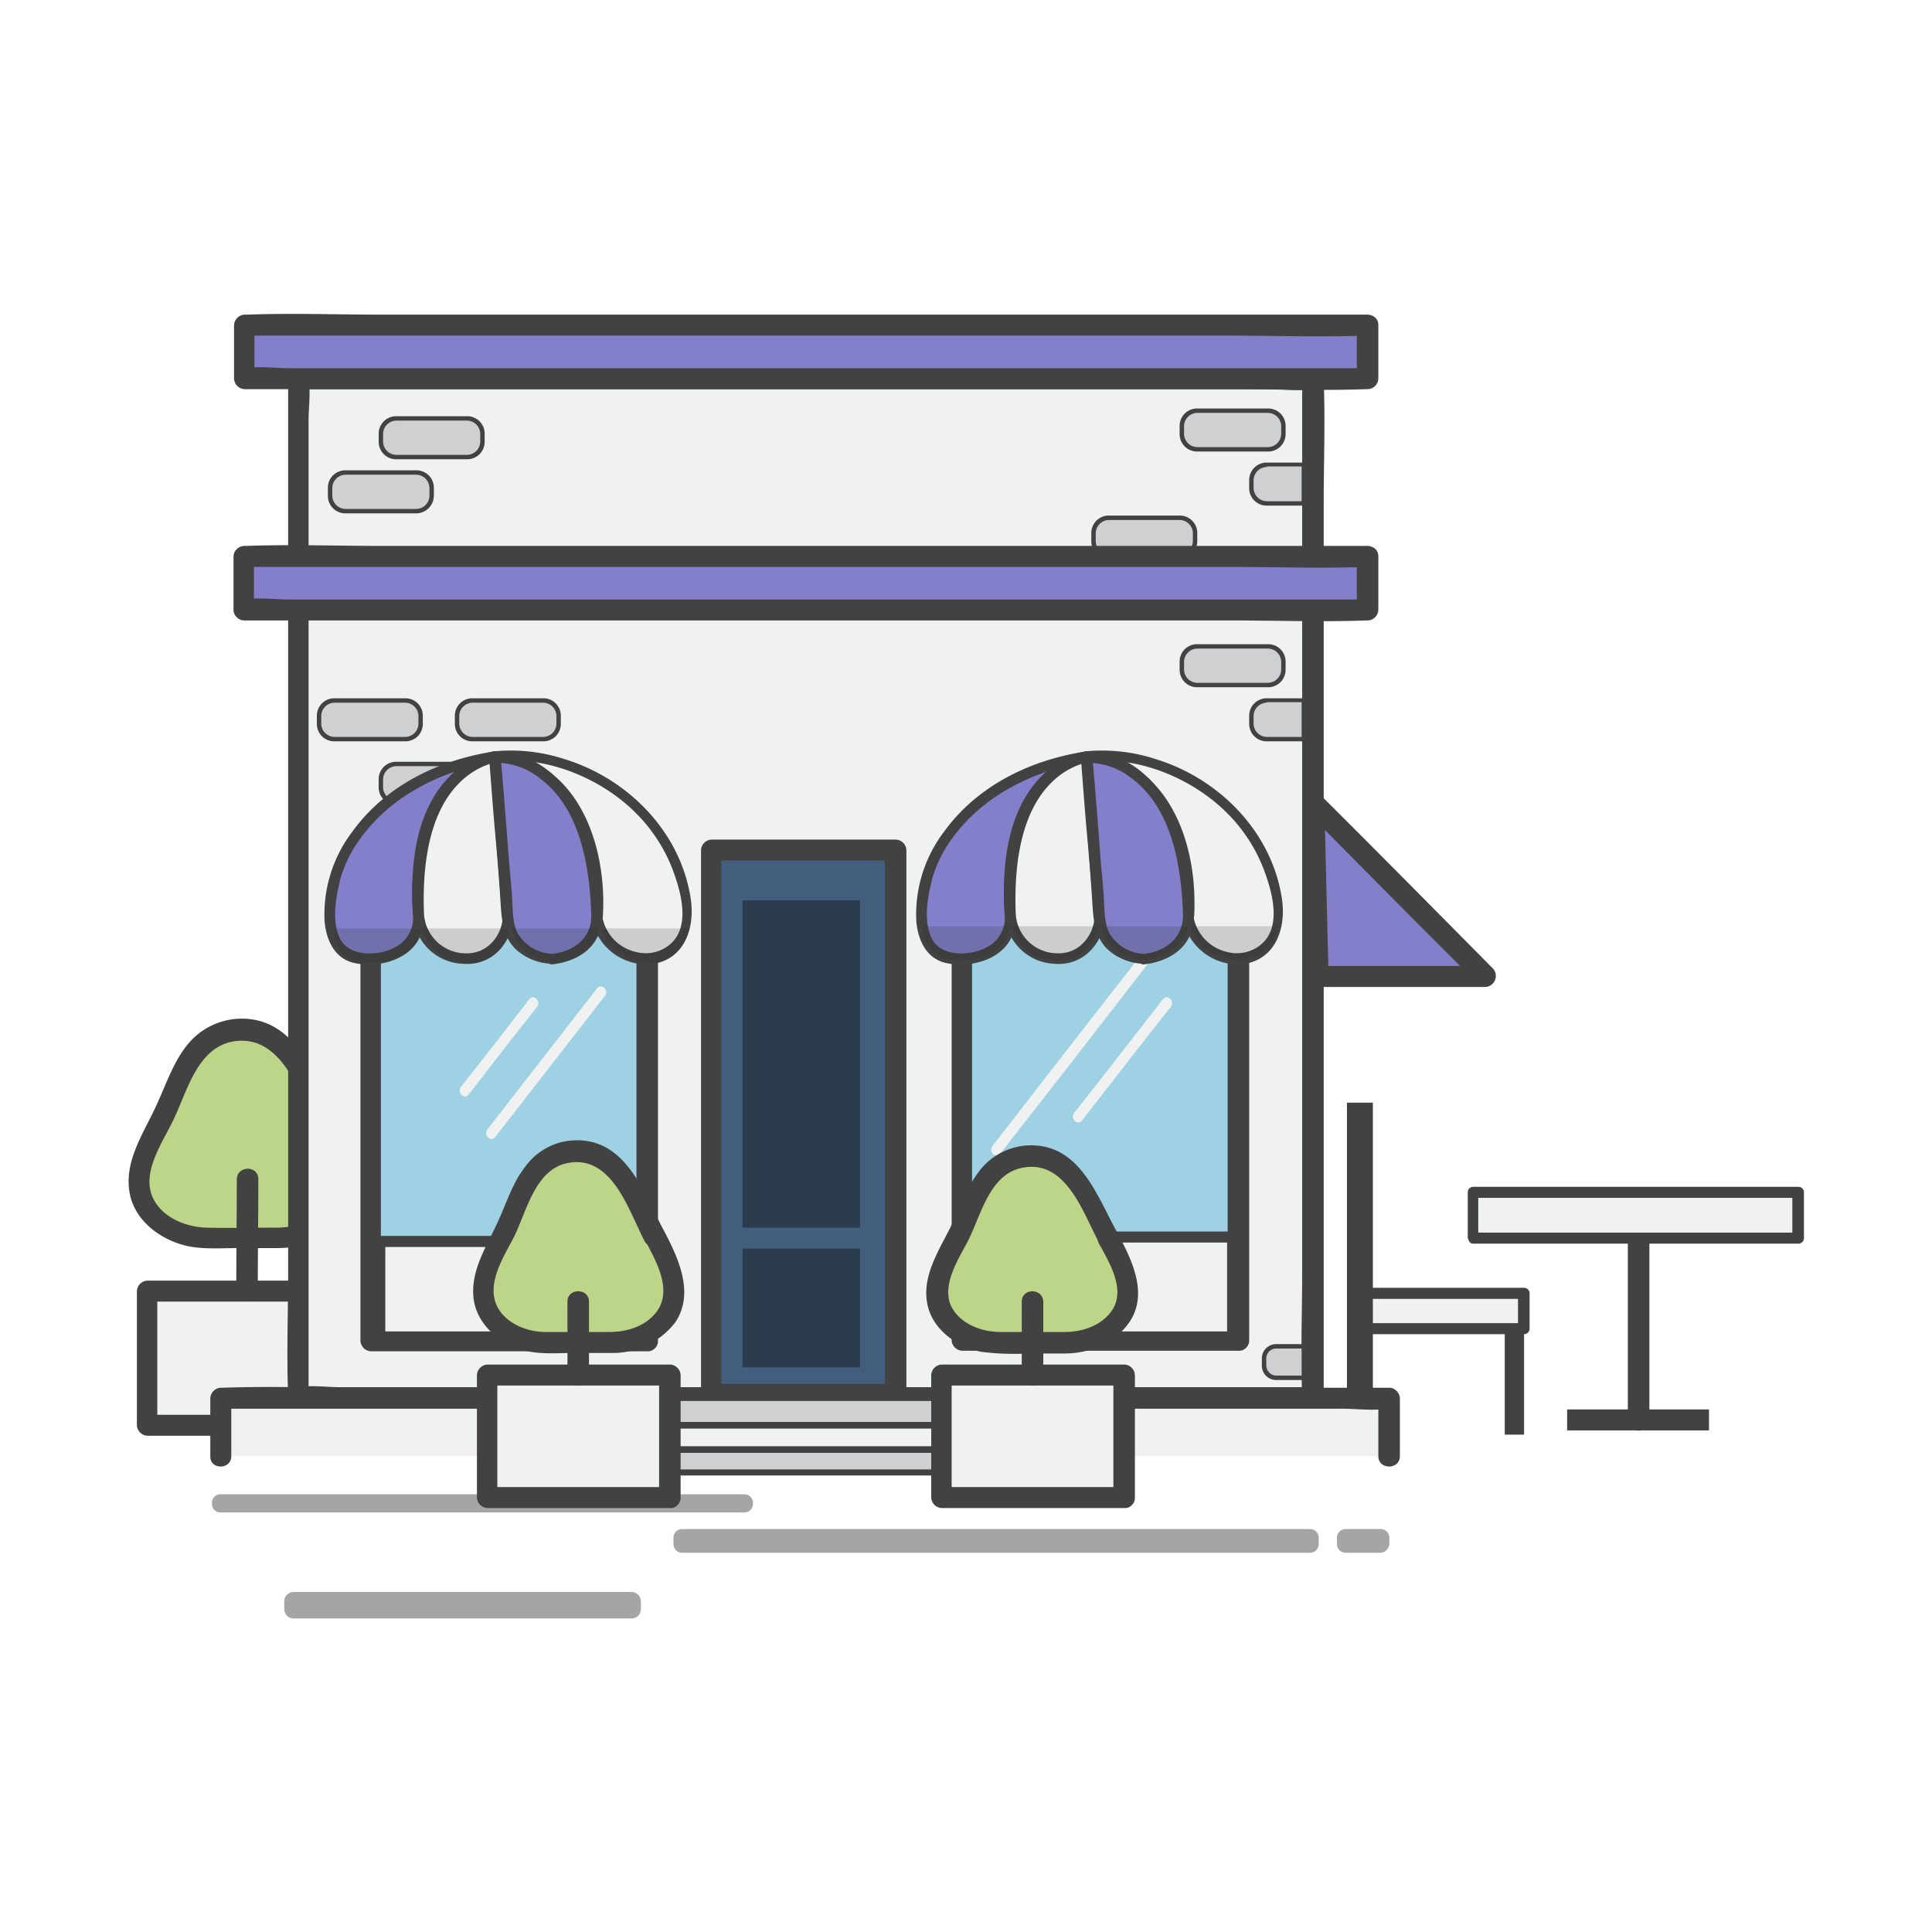 <svg id="Layer_1" data-name="Layer 1" xmlns="http://www.w3.org/2000/svg" viewBox="0 0 350 350"><defs><style>.cls-1{fill:#bcd589}.cls-2{fill:#424243}.cls-3{fill:#f0f1f1}.cls-4{opacity:.48}.cls-5{fill:#9ed1e3}.cls-7{fill:#837fcb}.cls-9{opacity:.18}.cls-10{fill:#272525}.cls-11{fill:#cfd0d2}</style></defs><path class="cls-1" d="M59.1 203.1c-3.2-5.9-6.7-16.8-15.4-16.6-9.7.2-11.2 10.3-14.6 16.6-2 3.7-4.1 7.7-3.8 11.8.4 5.5 6.4 9.3 12 9.3h13.6c5.6 0 11.7-3.8 12-9.3.3-4.1-1.8-8.1-3.8-11.8z"/><path class="cls-2" d="M60.8 202.1c-3.6-6.7-6.8-16.6-15.7-17.5a12.69 12.69 0 00-11.1 4.6c-2.6 3.2-3.9 7.2-5.6 10.9-2.3 5.1-6 10.2-4.9 16.1.9 4.8 5.3 8.2 9.9 9.4 3.1.8 6.6.5 9.8.5h7.1c4.8 0 9.7-1.7 12.6-5.7 4.3-5.7.9-12.7-2.1-18.3zm-1.3 16.5c-2.2 2.7-5.8 3.7-9.1 3.8-4.3 0-8.6.1-13 0-3.6-.1-7.7-1.7-9.5-5-2.5-4.6 1.3-10 3.3-14.1 2.7-5.3 4.4-13.8 11.5-14.7 8.5-1 11.6 9.7 14.8 15.6 2.2 4.1 5.6 10 2 14.4z"/><path class="cls-3" d="M26.6 233.9h36.3v24.3H26.6z"/><path class="cls-2" d="M62.9 256.3H26.6l1.9 1.9v-24.3l-1.9 1.9h36.3l-1.9-1.9v24.3c0 2.5 3.9 2.5 3.9 0v-24.3A2 2 0 0063 232H26.7a2 2 0 00-1.9 1.9v24.3a2 2 0 001.9 1.9H63c2.4.1 2.4-3.8-.1-3.8z"/><path class="cls-2" d="M42.9 213.6c0 6.8-.1 13.5-.1 20.3 0 2.5 3.9 2.5 3.9 0 0-6.8.1-13.5.1-20.3 0-2.5-3.8-2.5-3.9 0zm252 10.2v33.5c0 2.5 3.9 2.5 3.9 0v-33.5c-.1-2.5-3.9-2.5-3.9 0z"/><path class="cls-3" d="M266.9 216h58.9v8.3h-58.9z"/><path class="cls-2" d="M266.9 225.3h58.9a1 1 0 001-1V216a1 1 0 00-1-1h-58.9a1 1 0 00-1 1v8.3a1 1 0 001.9 0V216l-1 1h58.9l-1-1v8.3l1-1h-58.9c-1.1 0-1.1 2 .1 2zm17 30.03h25.7v3.8h-25.7z"/><path class="cls-3" d="M245.1 234.3h31v6.4h-31z"/><path class="cls-2" d="M245.1 241.7h31a1 1 0 001-1v-6.4a1 1 0 00-1-1h-31a1 1 0 00-1 1v6.4a1 1 0 001.9 0v-6.4l-1 1h31l-1-1v6.4l1-1h-31c-1.1 0-1.1 2 .1 2z"/><path class="cls-2" d="M244.01 199.76h4.7v60.2h-4.7zm28.59 40.74h3.5v19.4h-3.5z"/><g class="cls-4"><path class="cls-2" d="M114.4 293.2H53.2a1.69 1.69 0 01-1.7-1.7v-1.4a1.69 1.69 0 011.7-1.7h61.2a1.69 1.69 0 011.7 1.7v1.4a1.69 1.69 0 01-1.7 1.7z"/></g><path class="cls-3" d="M54 68.6h183.8v184.7H54z"/><path class="cls-2" d="M237.8 251.3H61.5c-2.3 0-4.9-.4-7.2 0H54l1.9 1.9V76.1c0-2.3.4-4.9 0-7.2v-.3L54 70.5h176.3c2.3 0 4.9.4 7.2 0h.3l-1.9-1.9v161.8c0 7.5-.3 15 0 22.5v.3c0 2.5 3.9 2.5 3.9 0V91.4c0-7.5.3-15 0-22.5v-.3a2 2 0 00-1.9-1.9H76.8c-7.4 0-14.9-.3-22.4 0h-.3a2 2 0 00-1.9 1.9v161.8c0 7.5-.3 15 0 22.5v.3a2 2 0 001.9 1.9h161.1c7.4 0 14.9.3 22.4 0h.3c2.4.1 2.4-3.8-.1-3.8z"/><path class="cls-3" d="M39.9 253.3h211.7v10.5H39.9z"/><path class="cls-2" d="M41.9 263.8v-10.5l-1.9 1.9h203c2.6 0 5.6.4 8.2 0h.4l-1.9-1.9v10.5c0 2.5 3.9 2.5 3.9 0v-10.5a2 2 0 00-1.9-1.9H66.1c-8.5 0-17.1-.3-25.7 0H40a2 2 0 00-1.9 1.9v10.5c-.1 2.5 3.8 2.5 3.8 0z"/><path class="cls-5" d="M67.2 154h50.1v89H67.2z"/><path class="cls-2" d="M117.3 152H67.2a2 2 0 00-1.9 1.9v89a2 2 0 001.9 1.9h50.1a1.73 1.73 0 001.3-.5l.1-.1a1.73 1.73 0 00.5-1.3v-89a2 2 0 00-1.9-1.9zm-43.9 89.1H69V156h46.3v85.1z"/><g class="cls-4"><path class="cls-2" d="M134.9 274h-95a1.54 1.54 0 01-1.5-1.5v-.3a1.54 1.54 0 011.5-1.5h95a1.54 1.54 0 011.5 1.5v.3a1.54 1.54 0 01-1.5 1.5z"/></g><g class="cls-4"><path class="cls-2" d="M237.3 281.3H123.6a1.58 1.58 0 01-1.6-1.6v-1.1a1.58 1.58 0 011.6-1.6h113.7a1.58 1.58 0 011.6 1.6v1.1a1.58 1.58 0 01-1.6 1.6z"/></g><g class="cls-4"><path class="cls-2" d="M250.1 281.3h-6.3a1.58 1.58 0 01-1.6-1.6v-1.1a1.58 1.58 0 011.6-1.6h6.3a1.58 1.58 0 011.6 1.6v1.1a1.72 1.72 0 01-1.6 1.6z"/></g><path class="cls-3" d="M68.9 224.9h47.4v17.3H68.9z"/><path class="cls-2" d="M117.2 224.9a1 1 0 00-1-1H68.8a1 1 0 00-1 1v17.3a1 1 0 001 1h47.4a.85.85 0 00.6-.2l.1-.1v-.1a1.42 1.42 0 00.2-.6c.1-5.8.1-11.6.1-17.3zm-42.5 16.3h-4.9v-15.3h45.4v15.3z"/><path class="cls-3" d="M108.2 179l-19.9 25.6c-.8 1 .6 2.4 1.4 1.4l19.9-25.6c.8-1-.6-2.3-1.4-1.4zm-12.3 2c-4.1 5.3-8.2 10.6-12.4 15.9-.8 1 .6 2.4 1.4 1.4 4.1-5.3 8.2-10.6 12.4-15.9.8-1-.6-2.4-1.4-1.4z"/><path class="cls-5" d="M174.2 154h50.1v88.8h-50.1z"/><path class="cls-2" d="M224.3 240.9h-50.1l1.9 1.9V154l-1.9 1.9h50.1l-1.9-1.9v88.8c0 2.5 3.9 2.5 3.9 0V154a2 2 0 00-1.9-1.9h-50.1a2 2 0 00-1.9 1.9v88.8a2 2 0 001.9 1.9h50.1c2.4.1 2.4-3.8-.1-3.8z"/><path class="cls-3" d="M175.9 224h47.4v18.1h-47.4z"/><path class="cls-2" d="M223.3 241.2h-47.4l1 1v-18.1l-1 1h47.4l-1-1v18.1a1 1 0 001.9 0v-18.1a1 1 0 00-1-1h-47.4a1 1 0 00-1 1v18.1a1 1 0 001 1h47.4a1 1 0 10.1-2z"/><path fill="#435e7d" d="M128.9 154h33.3v98.6h-33.3z"/><path class="cls-2" d="M162.2 250.7h-33.4l1.9 1.9V154l-1.9 1.9h33.4l-1.9-1.9v98.6c0 2.5 3.9 2.5 3.9 0V154a2 2 0 00-1.9-1.9h-33.4a2 2 0 00-1.9 1.9v98.6a2 2 0 001.9 1.9h33.4c2.4.1 2.4-3.8-.1-3.8z"/><path class="cls-7" d="M44.3 58.9h203.5v9.7H44.3z"/><path class="cls-2" d="M247.8 57H69.4c-8.2 0-16.5-.3-24.7 0h-.4a2 2 0 00-1.9 1.9v9.7a2 2 0 001.9 1.9h178.4c8.2 0 16.5.3 24.7 0h.4a2 2 0 001.9-1.9v-9.7c0-2.5-3.9-2.5-3.9 0v9.7l1.9-1.9H52.6c-2.6 0-5.5-.4-8 0h-.4l1.9 1.9v-9.7l-1.9 1.9h178.4c8.2 0 16.5.3 24.7 0h.4a1.9 1.9 0 10.1-3.8z"/><path class="cls-7" d="M237.8 145.4l31.3 31.6h-30.4l-.9-31.6z"/><path class="cls-2" d="M236.5 146.8c9.1 9.2 18.2 18.4 27.4 27.6l3.9 3.9c.5-1.1.9-2.2 1.4-3.3h-30.4l1.9 1.9c-.3-10.5-.5-21-.8-31.5-.1-2.5-3.9-2.5-3.9 0 .3 10.5.5 21 .8 31.5a2 2 0 001.9 1.9h30.4a2 2 0 001.4-3.3c-9.1-9.2-18.2-18.4-27.4-27.6l-3.9-3.9c-1.7-1.7-4.5 1-2.7 2.8z"/><path d="M134.5 226.2h21.3v21.5h-21.3zm0-63.1h21.3v59.3h-21.3z" fill="#2b3d4d"/><path class="cls-3" d="M207.8 171.6c-8.2 10.5-16.4 21-24.5 31.5-1.2 1.5-2.3 3-3.5 4.5-.8 1 .6 2.4 1.4 1.4 8.2-10.5 16.4-21 24.5-31.5 1.2-1.5 2.3-3 3.5-4.5.7-1-.6-2.3-1.4-1.4zm2.9 9.4c-5.4 6.9-10.7 13.8-16.1 20.6-.8 1 .6 2.4 1.4 1.4 5.4-6.9 10.7-13.8 16.1-20.6.8-1-.6-2.4-1.4-1.4zm4.7-14.8s2-26.6-18.5-29.1a33.61 33.61 0 0130.8 15.3s10.6 18.9-2.9 21.3c0 0-8 .4-9.4-7.5z"/><path class="cls-2" d="M216.3 166.2c.6-8.8-1.7-19.6-8.7-25.6a20.42 20.42 0 00-10.7-4.5v1.9c9-1.2 18.9 2.9 25.2 9.1a29 29 0 017.1 11.1c1.4 3.9 3 10.1-1 13.1a6.81 6.81 0 01-5.7 1.2 8 8 0 01-6.3-6.5c-.2-1.2-2.1-.7-1.9.5a10.18 10.18 0 0010.5 8.2c6.3-.6 8.3-6.6 7.4-12.1-1.9-12-11.4-21.6-22.9-25.1a31.13 31.13 0 00-12.5-1.4 1 1 0 000 1.9c13.4 1.8 18.4 16.2 17.5 28.1a1 1 0 102 .1z"/><path class="cls-7" d="M196.5 137.1s-15.6 2.5-13.5 29.1c0 0 .5 7.5-9.6 7.5s-5.8-15.4-4.3-18.3 8.1-15.3 27.4-18.3z"/><path class="cls-2" d="M196.3 136.2c-3 .5-5.9 2.6-8 4.8-6 6.5-6.8 16.1-6.3 24.5a6.05 6.05 0 01-2.4 5.6c-3.1 2.2-9.4 2.6-11-1.5-1.3-3.2-.5-7.3.3-10.5a23.4 23.4 0 012.5-5.6c5.6-8.9 15.3-13.8 25.4-15.5 1.2-.1.7-2-.5-1.8-9.9 1.6-19.3 6.2-25.3 14.5a24.79 24.79 0 00-5 16.2c.3 3.5 1.9 6.9 5.6 7.6 3.9.8 9-.4 11.2-3.9 1.7-2.7 1-5.5 1-8.5-.1-5.2.6-10.7 2.9-15.4 1.9-3.8 5.6-7.9 10-8.7 1.3-.1.8-2-.4-1.8z"/><path class="cls-3" d="M199.2 166.2l-2.3-29.1s-15.1 1.8-13.9 29.1a8.41 8.41 0 008.1 7.5c7.5.5 8.1-7.5 8.1-7.5z"/><path class="cls-2" d="M200.2 166.2c-.8-9.7-1.5-19.4-2.3-29.1a1 1 0 00-1-1c-5.6.7-9.9 5.8-12 10.7a39.55 39.55 0 00-2.8 19.5 9.35 9.35 0 009 8.3c5 .4 8.7-3.5 9.1-8.4.1-1.2-1.8-1.2-1.9 0-.3 3.6-3 6.7-6.9 6.5a7.59 7.59 0 01-7.4-7.5c-.3-8.7.9-20.4 9.1-25.5a14.25 14.25 0 012.8-1.3c.3-.1.7-.1.9-.2s.7-.1.1 0l-1-1c.8 9.7 1.5 19.4 2.3 29.1.1 1.2 2.1 1.2 2-.1z"/><path class="cls-7" d="M207.3 173.7s-7.5-.3-8.1-7.5-2.3-29.1-2.3-29.1 17.7-1.4 18.5 29.1c0 0 0 6.8-8.1 7.5z"/><path class="cls-2" d="M207.3 172.8a7.54 7.54 0 01-6.4-3.9c-.8-1.7-.8-3.8-.9-5.7s-.3-4.1-.5-6.1c-.5-6.6-1-13.2-1.6-19.9l-1 1a12.67 12.67 0 018.1 2.8c7.3 5.4 9 15.9 9.3 24.4.2 4.2-2.8 6.9-7 7.4-1.2.1-1.2 2.1 0 1.9 4.3-.5 8.2-2.8 8.9-7.4a21.57 21.57 0 00-.3-6.7 44.15 44.15 0 00-1.7-8.8c-2-6.7-6.3-13.1-13.3-15.1a11.33 11.33 0 00-4.1-.6 1 1 0 00-1 1c.4 5.3.8 10.7 1.3 16 .3 3.6.6 7.2.8 10.7.2 3.1.5 6.2 3 8.4a10.19 10.19 0 006.2 2.4.91.91 0 10.2-1.8z"/><g class="cls-9"><path class="cls-10" d="M215.7 167.8c2 6.5 9.1 6.2 9.1 6.2 4.3-.8 6.2-3.2 6.7-6.2zm-42.2 6.2c7.5 0 9.1-4.1 9.5-6.2h-15.9c.4 3.4 2 6.2 6.4 6.2zm17.6 0c5.6.3 7.3-4 7.9-6.2h-15.7a8.12 8.12 0 007.8 6.2zm16.2 0c5.9-.6 7.5-4.2 7.9-6.2h-15.8c1.3 5.9 7.9 6.2 7.9 6.2z"/></g><path class="cls-11" d="M76.2 92.6H61.7a2 2 0 01-2-2v-3a2 2 0 012-2h14.5a2 2 0 012 2v3a2 2 0 01-2 2z"/><path class="cls-2" d="M75.4 93H62.6a3.16 3.16 0 01-3.2-3.2v-1.4a3.16 3.16 0 013.2-3.2h12.8a3.16 3.16 0 013.2 3.2v1.4a3.22 3.22 0 01-3.2 3.2zm-12.8-7a2.43 2.43 0 00-2.4 2.4v1.4a2.43 2.43 0 002.4 2.4h12.8a2.43 2.43 0 002.4-2.4v-1.4a2.43 2.43 0 00-2.4-2.4z"/><path class="cls-11" d="M85.4 82.8H71a2 2 0 01-2-2v-3a2 2 0 012-2h14.5a2 2 0 012 2v3a2.16 2.16 0 01-2.1 2z"/><path class="cls-2" d="M84.6 83.2H71.8a3.16 3.16 0 01-3.2-3.2v-1.4a3.16 3.16 0 013.2-3.2h12.8a3.16 3.16 0 013.2 3.2V80a3.16 3.16 0 01-3.2 3.2zm-12.8-7a2.43 2.43 0 00-2.4 2.4V80a2.43 2.43 0 002.4 2.4h12.8A2.43 2.43 0 0087 80v-1.4a2.43 2.43 0 00-2.4-2.4z"/><path class="cls-11" d="M74.3 134H59.8a2 2 0 01-2-2v-3a2 2 0 012-2h14.5a2 2 0 012 2v3a2 2 0 01-2 2z"/><path class="cls-2" d="M73.4 134.3H60.6a3.16 3.16 0 01-3.2-3.2v-1.4a3.16 3.16 0 013.2-3.2h12.8a3.16 3.16 0 013.2 3.2v1.4a3.16 3.16 0 01-3.2 3.2zm-12.8-7a2.43 2.43 0 00-2.4 2.4v1.4a2.43 2.43 0 002.4 2.4h12.8a2.43 2.43 0 002.4-2.4v-1.4a2.43 2.43 0 00-2.4-2.4z"/><path class="cls-11" d="M99.2 134H84.8a2 2 0 01-2-2v-3a2 2 0 012-2h14.5a2 2 0 012 2v3a2.16 2.16 0 01-2.1 2z"/><path class="cls-2" d="M98.4 134.3H85.6a3.16 3.16 0 01-3.2-3.2v-1.4a3.16 3.16 0 013.2-3.2h12.8a3.16 3.16 0 013.2 3.2v1.4a3.16 3.16 0 01-3.2 3.2zm-12.8-7a2.43 2.43 0 00-2.4 2.4v1.4a2.43 2.43 0 002.4 2.4h12.8a2.43 2.43 0 002.4-2.4v-1.4a2.43 2.43 0 00-2.4-2.4z"/><path class="cls-11" d="M236.1 126.9h-6.7a2.8 2.8 0 00-2.8 2.8v1.4a2.8 2.8 0 002.8 2.8h6.7z"/><path class="cls-2" d="M236.5 134.3h-7a3.16 3.16 0 01-3.2-3.2v-1.4a3.16 3.16 0 013.2-3.2h7zm-7-7a2.43 2.43 0 00-2.4 2.4v1.4a2.43 2.43 0 002.4 2.4h6.3v-6.3h-6.3z"/><path class="cls-11" d="M236.1 243.9h-5a2.16 2.16 0 00-2.1 2.3v1.1a2.23 2.23 0 002.1 2.3h5z"/><path class="cls-2" d="M236.5 250h-5.4a2.59 2.59 0 01-2.5-2.7v-1.1a2.59 2.59 0 012.5-2.7h5.4zm-5.4-5.7a1.8 1.8 0 00-1.7 1.9v1.1a1.87 1.87 0 001.7 1.9h4.7v-4.9z"/><path class="cls-11" d="M230.5 124.1H216a2 2 0 01-2-2v-3a2 2 0 012-2h14.5a2 2 0 012 2v3a1.94 1.94 0 01-2 2z"/><path class="cls-2" d="M229.7 124.5h-12.8a3.16 3.16 0 01-3.2-3.2v-1.4a3.16 3.16 0 013.2-3.2h12.8a3.16 3.16 0 013.2 3.2v1.4a3.16 3.16 0 01-3.2 3.2zm-12.8-7a2.43 2.43 0 00-2.4 2.4v1.4a2.43 2.43 0 002.4 2.4h12.8a2.43 2.43 0 002.4-2.4v-1.4a2.43 2.43 0 00-2.4-2.4z"/><path class="cls-11" d="M236.1 84.2h-6.7a2.8 2.8 0 00-2.8 2.8v1.4a2.8 2.8 0 002.8 2.8h6.7z"/><path class="cls-2" d="M236.5 91.6h-7a3.16 3.16 0 01-3.2-3.2V87a3.16 3.16 0 013.2-3.2h7zm-7-7a2.43 2.43 0 00-2.4 2.4v1.4a2.43 2.43 0 002.4 2.4h6.3v-6.3h-6.3z"/><path class="cls-11" d="M230.5 81.4H216a2 2 0 01-2-2v-3a2 2 0 012-2h14.5a2 2 0 012 2v3a1.94 1.94 0 01-2 2z"/><path class="cls-2" d="M229.7 81.8h-12.8a3.16 3.16 0 01-3.2-3.2v-1.4a3.16 3.16 0 013.2-3.2h12.8a3.16 3.16 0 013.2 3.2v1.4a3.16 3.16 0 01-3.2 3.2zm-12.8-7a2.43 2.43 0 00-2.4 2.4v1.4a2.43 2.43 0 002.4 2.4h12.8a2.43 2.43 0 002.4-2.4v-1.4a2.43 2.43 0 00-2.4-2.4z"/><path class="cls-11" d="M214.5 100.8H200a2 2 0 01-2-2v-3a2 2 0 012-2h14.5a2 2 0 012 2v3a2 2 0 01-2 2z"/><path class="cls-2" d="M213.7 101.2h-12.8a3.16 3.16 0 01-3.2-3.2v-1.4a3.16 3.16 0 013.2-3.2h12.8a3.16 3.16 0 013.2 3.2V98a3.16 3.16 0 01-3.2 3.2zm-12.8-7a2.43 2.43 0 00-2.4 2.4V98a2.43 2.43 0 002.4 2.4h12.8a2.43 2.43 0 002.4-2.4v-1.4a2.43 2.43 0 00-2.4-2.4z"/><path class="cls-11" d="M85.5 145.4H71a2 2 0 01-2-2v-3a2 2 0 012-2h14.5a2 2 0 012 2v3a2.07 2.07 0 01-2 2z"/><path class="cls-2" d="M84.6 145.8H71.8a3.16 3.16 0 01-3.2-3.2v-1.4a3.16 3.16 0 013.2-3.2h12.8a3.16 3.16 0 013.2 3.2v1.4a3.16 3.16 0 01-3.2 3.2zm-12.8-7a2.43 2.43 0 00-2.4 2.4v1.4a2.43 2.43 0 002.4 2.4h12.8a2.43 2.43 0 002.4-2.4v-1.4a2.43 2.43 0 00-2.4-2.4z"/><path class="cls-3" d="M108.2 166.2s2-26.6-18.5-29.1a33.61 33.61 0 0130.8 15.3s10.6 18.9-2.9 21.3c0 0-8 .4-9.4-7.5z"/><path class="cls-2" d="M109.2 166.2c.6-8.8-1.7-19.6-8.7-25.6a20.42 20.42 0 00-10.7-4.5v1.9c9-1.2 18.9 2.9 25.2 9.1a29 29 0 017.1 11.1c1.4 3.9 3 10.1-1 13.1a6.81 6.81 0 01-5.7 1.2 8 8 0 01-6.3-6.5c-.2-1.2-2.1-.7-1.9.5a10.18 10.18 0 0010.5 8.2c6.3-.6 8.3-6.6 7.4-12.1-1.9-12-11.4-21.6-22.9-25.1a31.13 31.13 0 00-12.5-1.4 1 1 0 000 1.9c13.4 1.8 18.4 16.2 17.5 28.1a1 1 0 102 .1z"/><path class="cls-7" d="M89.3 137.1s-15.6 2.5-13.5 29.1c0 0 .5 7.5-9.6 7.5s-5.8-15.4-4.3-18.3 8.2-15.3 27.4-18.3z"/><path class="cls-2" d="M89.1 136.2c-3 .5-5.9 2.6-8 4.8-6 6.5-6.8 16.1-6.3 24.5a6.05 6.05 0 01-2.4 5.6c-3.1 2.2-9.4 2.6-11-1.5-1.3-3.2-.5-7.3.3-10.5a23.4 23.4 0 012.5-5.6c5.6-8.9 15.3-13.8 25.4-15.5 1.2-.1.7-2-.5-1.8-9.9 1.6-19.3 6.2-25.3 14.5a24.79 24.79 0 00-5 16.2c.3 3.5 1.9 6.9 5.6 7.6 3.9.8 9-.4 11.2-3.9 1.7-2.7 1-5.5 1-8.5-.1-5.2.6-10.7 2.9-15.4 1.9-3.8 5.6-7.9 10-8.7 1.3-.1.8-2-.4-1.8z"/><path class="cls-3" d="M92 166.2l-2.3-29.1s-15.1 1.8-13.9 29.1a8.41 8.41 0 008.1 7.5c7.5.5 8.1-7.5 8.1-7.5z"/><path class="cls-2" d="M93 166.2c-.8-9.7-1.5-19.4-2.3-29.1a1 1 0 00-1-1c-5.6.7-9.9 5.8-12 10.7a39.55 39.55 0 00-2.8 19.5 9.35 9.35 0 009 8.3c5.1.4 8.7-3.5 9.1-8.4.1-1.2-1.8-1.2-1.9 0-.3 3.6-3 6.7-6.9 6.5a7.59 7.59 0 01-7.4-7.5c-.3-8.7.9-20.4 9.1-25.5a14.25 14.25 0 012.8-1.3c.3-.1.7-.1.9-.2s.7-.1.1 0l-1-1c.8 9.7 1.5 19.4 2.3 29.1.1 1.2 2.1 1.2 2-.1z"/><path class="cls-7" d="M100.1 173.7s-7.5-.3-8.1-7.5-2.3-29.1-2.3-29.1 17.7-1.4 18.5 29.1c0 0 .1 6.8-8.1 7.5z"/><path class="cls-2" d="M100.1 172.8a7.54 7.54 0 01-6.4-3.9c-.8-1.7-.8-3.8-.9-5.7s-.3-4.1-.5-6.1c-.5-6.6-1-13.2-1.6-19.9l-1 1a12.67 12.67 0 018.1 2.8c7.3 5.4 9 15.9 9.3 24.4.3 4.2-2.8 6.9-7 7.4-1.2.1-1.2 2.1 0 1.9 4.3-.5 8.2-2.8 8.9-7.4a21.57 21.57 0 00-.3-6.7 44.15 44.15 0 00-1.7-8.8c-2-6.7-6.3-13.1-13.3-15.1a11.33 11.33 0 00-4.1-.6 1 1 0 00-1 1c.4 5.3.8 10.7 1.3 16 .3 3.6.6 7.2.8 10.7.2 3.1.5 6.2 3 8.4a10.19 10.19 0 006.2 2.4.91.91 0 10.2-1.8z"/><g class="cls-9"><path class="cls-10" d="M109 168.2c2 6.5 9.1 6.2 9.1 6.2 4.3-.8 6.2-3.2 6.7-6.2zm-42.3 6.2c7.5 0 9.1-4.1 9.5-6.2H60.3c.4 3.4 2.1 6.2 6.4 6.2zm17.7 0c5.6.3 7.3-4 7.9-6.2H76.6c.5 2.1 2.3 5.9 7.8 6.2zm16.2 0c5.9-.6 7.5-4.2 7.9-6.2H92.7c1.3 5.9 7.9 6.2 7.9 6.2z"/></g><path class="cls-7" d="M44.1 100.8h203.7v9.7H44.1z"/><path class="cls-2" d="M247.8 98.9H69.3c-8.2 0-16.6-.3-24.8 0h-.3a2 2 0 00-1.9 1.9v9.7a2 2 0 001.9 1.9h178.5c8.2 0 16.6.3 24.8 0h.3a2 2 0 001.9-1.9v-9.7c0-2.5-3.9-2.5-3.9 0v9.7l1.9-1.9H52.4c-2.6 0-5.5-.4-8 0h-.3l1.9 1.9v-9.7l-1.9 1.9h178.5c8.2 0 16.6.3 24.8 0h.3a1.9 1.9 0 10.1-3.8z"/><path class="cls-11" d="M121.3 253.3h50.6v5h-50.6z"/><path class="cls-2" d="M172.6 258.8h-51.8v-6.1h51.8zm-50.7-1.2h49.5v-3.8h-49.5z"/><path class="cls-11" d="M121.3 262.6h50.6v4.1h-50.6z"/><path class="cls-2" d="M172.6 267.3h-51.8V262h51.8zm-50.7-1.1h49.5v-3h-49.5z"/><path class="cls-1" d="M118.5 223.8c-2.9-5.4-6.1-15.4-14.1-15.3-8.9.2-10.2 9.5-13.4 15.3-1.9 3.4-3.8 7.1-3.5 10.9.3 5 5.8 8.6 11 8.6h12.4c5.1 0 10.6-3.5 11-8.6.3-3.8-1.6-7.5-3.4-10.9z"/><path class="cls-2" d="M120.2 222.8c-3.4-6.3-6.4-15.6-14.8-16.2a11.54 11.54 0 00-10.2 4.7c-2.3 2.9-3.4 6.5-4.9 9.8-2.1 4.7-5.4 9.4-4.4 14.8.9 4.5 5 7.7 9.3 8.8 2.9.7 6 .4 8.9.4h6.5a14.31 14.31 0 0011.7-5.5c3.6-5.3.6-11.7-2.1-16.8-1.2-2.2-4.5-.2-3.3 2 2 3.7 5 9 2 12.9-2 2.6-5.3 3.6-8.5 3.6H98.8c-3.2 0-6.8-1.4-8.5-4.2-2.5-4.2.9-9.3 2.8-13 2.4-4.8 3.9-12.7 10.3-13.5 7.7-1 10.6 9 13.4 14.3 1.2 2.1 4.5.1 3.4-2.1z"/><path class="cls-3" d="M88.2 249.2h33.1v22.2H88.2z"/><path class="cls-2" d="M121.3 269.4H88.2l1.9 1.9v-22.2l-1.9 1.9h33.1l-1.9-1.9v22.2c0 2.5 3.9 2.5 3.9 0v-22.2a2 2 0 00-1.9-1.9H88.3a2 2 0 00-1.9 1.9v22.2a2 2 0 001.9 1.9h33.1c2.4.1 2.4-3.8-.1-3.8z"/><path class="cls-1" d="M200.7 224.3c-2.9-5.3-6.1-15-14.1-14.9-8.9.2-10.2 9.2-13.4 14.9-1.9 3.3-3.8 6.9-3.5 10.6.3 4.9 5.8 8.3 11 8.3h12.4c5.1 0 10.6-3.4 11-8.3.4-3.7-1.5-7.2-3.4-10.6z"/><path class="cls-2" d="M202.4 223.3c-3.5-6.3-6.5-15.4-15-15.8a11.8 11.8 0 00-10.1 4.8c-2.3 3-3.4 6.6-5.1 10-2.2 4.4-5.4 9.2-4.1 14.4 1.1 4.4 5.5 7.4 9.7 8.2a48.35 48.35 0 008.5.3h6.5c4.4 0 8.9-1.7 11.6-5.4 3.8-5.2.7-11.5-2-16.5-1.2-2.2-4.6-.2-3.3 2 1.9 3.5 5 8.5 2.2 12.3-1.9 2.6-5.3 3.7-8.4 3.7h-11.6c-3.1 0-6.5-1.1-8.4-3.7-2.8-3.8.3-8.8 2.2-12.3 2.6-4.8 4-12.8 10.4-13.8 7.8-1.3 10.8 8.5 13.7 13.8 1 2.2 4.4.2 3.2-2z"/><path class="cls-3" d="M170.4 249.2h33.1v22.2h-33.1z"/><path class="cls-2" d="M203.6 269.4h-33.1l1.9 1.9v-22.2l-1.9 1.9h33.1l-1.9-1.9v22.2c0 2.5 3.9 2.5 3.9 0v-22.2a2 2 0 00-1.9-1.9h-33.1a2 2 0 00-1.9 1.9v22.2a2 2 0 001.9 1.9h33.1c2.4.1 2.4-3.8-.1-3.8zm-100.8-33.6v13.3c0 2.5 3.9 2.5 3.9 0v-13.3c0-2.5-3.9-2.5-3.9 0z"/><path class="cls-2" d="M185.1 235.8v13.3c0 2.5 3.9 2.5 3.9 0v-13.3c-.1-2.5-3.9-2.5-3.9 0z"/></svg>